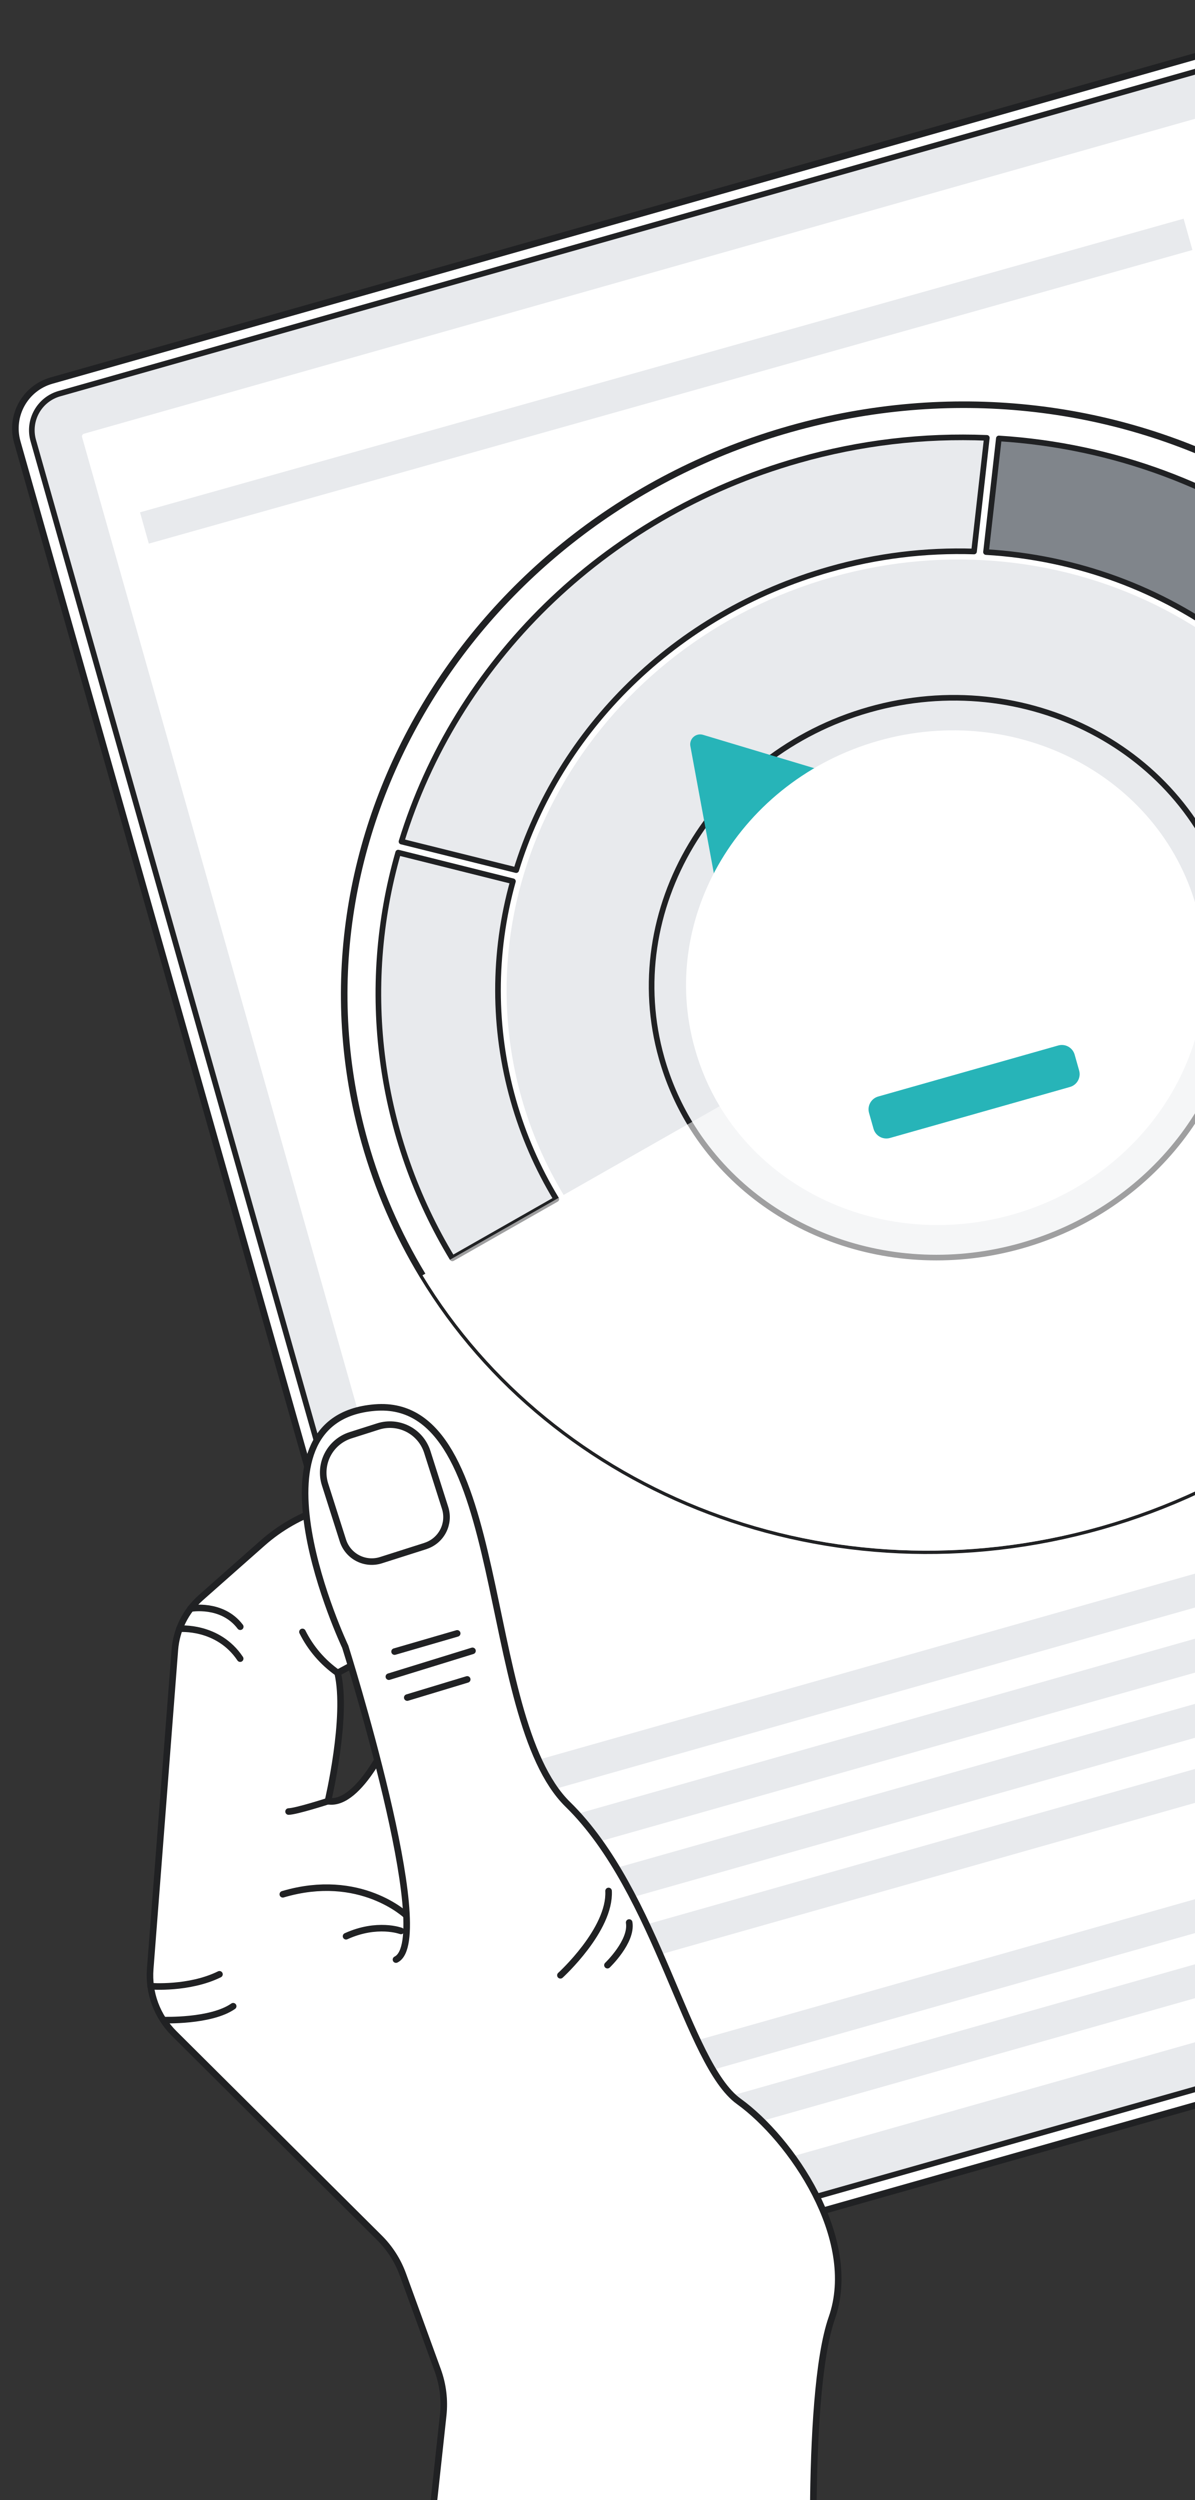 <?xml version="1.0" encoding="UTF-8"?> <svg xmlns="http://www.w3.org/2000/svg" width="318" height="665" viewBox="0 0 318 665" fill="none"><rect x="0" y="0" width="318" height="665" fill="#333333" stroke="none"/> <g clip-path="url(#clip0_1194_18231)"> <path d="M135.072 385.71L86.099 401.259C80.115 403.158 74.594 406.287 69.889 410.445L53.425 425.001C49.415 428.547 46.943 433.515 46.533 438.852L39.971 523.765C39.727 526.909 40.168 530.069 41.265 533.026C42.362 535.983 44.087 538.666 46.323 540.891L100.976 595.257C103.749 598.015 105.88 601.351 107.217 605.027L116.491 630.501C117.883 634.33 118.377 638.427 117.936 642.477L106.191 750.669L217.04 703.052L200.102 642.973L104.295 460.698C104.295 460.698 95.936 480.547 87.268 479.114C87.268 479.114 92.594 456.717 89.849 444.994C89.849 444.994 144.049 416.036 149.927 408.383C159.521 395.844 168.662 378.829 135.072 385.71Z" fill="white" stroke="#202123" stroke-width="1.75" stroke-linecap="round" stroke-linejoin="round"></path> <path d="M50.701 427.879C50.701 427.879 59.104 426.313 63.934 432.709L50.701 427.879Z" fill="white"></path> <path d="M50.701 427.879C50.701 427.879 59.104 426.313 63.934 432.709" stroke="#202123" stroke-width="1.75" stroke-linecap="round" stroke-linejoin="round"></path> <path d="M47.745 433.26C47.745 433.26 57.99 432.356 63.912 441.2L47.745 433.26Z" fill="white"></path> <path d="M47.745 433.26C47.745 433.26 57.99 432.356 63.912 441.2" stroke="#202123" stroke-width="1.75" stroke-linecap="round" stroke-linejoin="round"></path> <path d="M40.114 528.341C40.114 528.341 50.315 529.157 58.398 525.165L40.114 528.341Z" fill="white"></path> <path d="M40.114 528.341C40.114 528.341 50.315 529.157 58.398 525.165" stroke="#202123" stroke-width="1.75" stroke-linecap="round" stroke-linejoin="round"></path> <path d="M43.5 537.34C43.5 537.34 56.137 537.792 62.048 533.656L43.5 537.34Z" fill="white"></path> <path d="M43.5 537.34C43.5 537.34 56.137 537.792 62.048 533.656" stroke="#202123" stroke-width="1.75" stroke-linecap="round" stroke-linejoin="round"></path> <path d="M89.859 444.994C85.876 442.196 82.654 438.447 80.486 434.088L89.859 444.994Z" fill="white"></path> <path d="M89.859 444.994C85.876 442.196 82.654 438.447 80.486 434.088" stroke="#202123" stroke-width="1.75" stroke-linecap="round" stroke-linejoin="round"></path> <path d="M87.268 479.113C87.268 479.113 78.876 481.826 76.792 481.87L87.268 479.113Z" fill="white"></path> <path d="M87.268 479.113C87.268 479.113 78.876 481.826 76.792 481.87" stroke="#202123" stroke-width="1.75" stroke-linecap="round" stroke-linejoin="round"></path> <path d="M108.176 509.55C108.176 509.55 95.88 497.762 75.259 503.882L108.176 509.55Z" fill="white"></path> <path d="M108.176 509.55C108.176 509.55 95.88 497.762 75.259 503.882" stroke="#202123" stroke-width="1.75" stroke-linecap="round" stroke-linejoin="round"></path> <path d="M106.698 513.63C106.698 513.63 100.402 511.259 92.087 515.042L106.698 513.63Z" fill="white"></path> <path d="M106.698 513.63C106.698 513.63 100.402 511.259 92.087 515.042" stroke="#202123" stroke-width="1.75" stroke-linecap="round" stroke-linejoin="round"></path> <path d="M373.301 -0.653L13.724 101.233C6.692 103.226 2.607 110.541 4.599 117.573L140.336 596.621C142.328 603.653 149.644 607.738 156.675 605.746L516.253 503.859C523.285 501.866 527.37 494.551 525.377 487.519L389.641 8.471C387.648 1.439 380.333 -2.646 373.301 -0.653Z" fill="white" stroke="#202123" stroke-width="1.75" stroke-linecap="round" stroke-linejoin="round"></path> <path d="M520.965 487.738L385.715 10.408C384.193 5.035 378.603 1.913 373.229 3.435L15.827 104.706C10.453 106.228 7.332 111.819 8.854 117.192L144.104 594.522C145.626 599.895 151.216 603.017 156.59 601.494L513.992 500.224C519.366 498.701 522.487 493.111 520.965 487.738Z" fill="#E8EAED" stroke="#202123" stroke-width="1.5" stroke-linecap="round" stroke-linejoin="round"></path> <path d="M507.975 488.656L374.175 16.441C374.065 16.054 373.663 15.829 373.276 15.939L22.345 115.375C21.959 115.485 21.734 115.887 21.844 116.274L155.644 588.49C155.754 588.876 156.156 589.101 156.543 588.991L507.473 489.555C507.86 489.445 508.085 489.043 507.975 488.656Z" fill="white"></path> <path d="M406.118 216.27C409.528 228.273 411.363 240.67 411.576 253.146C412.745 321.33 365.261 385.478 292.953 406.022C221.065 426.39 147.5 397.2 112.444 339.25C105.756 328.197 100.586 316.294 97.071 303.862C74.233 223.262 124.894 138.305 210.225 114.121C295.556 89.938 383.28 135.658 406.118 216.27Z" fill="white" stroke="#202123" stroke-width="1.75" stroke-linecap="round" stroke-linejoin="round"></path> <path d="M281.794 366.621C230.394 381.189 176.205 361.107 150.015 317.901C145.132 309.823 141.356 301.125 138.789 292.041C122.137 233.286 159.201 171.146 221.407 153.524C283.613 135.902 347.771 169.348 364.423 228.103C366.914 236.873 368.256 245.929 368.415 255.044C369.275 306.025 333.667 351.921 281.794 366.621Z" fill="#E8EAED"></path> <path d="M411.576 253.136C412.745 321.319 365.261 385.467 292.953 406.011C221.065 426.379 147.501 397.189 112.444 339.239L251.589 260.061L411.576 253.136Z" fill="white"></path> <path d="M282.689 276.474L234.86 290.026C232.147 290.795 230.571 293.617 231.34 296.33L232.377 299.991C233.146 302.704 235.968 304.28 238.681 303.511L286.51 289.959C289.223 289.19 290.799 286.368 290.031 283.655L288.994 279.994C288.225 277.281 285.402 275.705 282.689 276.474Z" fill="white"></path> <path d="M137.366 231.456C148.713 194.458 179.27 163.206 220.811 151.428C233.285 147.876 246.235 146.28 259.198 146.698L262.605 116.471C245.722 115.774 228.836 117.777 212.585 122.404C159.928 137.324 121.222 176.946 106.842 223.858L137.366 231.456Z" fill="#E8EAED" stroke="#202123" stroke-width="1.5" stroke-linecap="round" stroke-linejoin="round"></path> <path d="M136.583 292.648C139.201 301.901 143.055 310.759 148.041 318.982L120.373 334.729C110.658 318.704 104.362 300.842 101.882 282.267C99.401 263.692 100.79 244.804 105.96 226.791L136.495 234.422C131.164 253.469 131.194 273.617 136.583 292.648Z" fill="#E8EAED" stroke="#202123" stroke-width="1.5" stroke-linecap="round" stroke-linejoin="round"></path> <path d="M397.34 218.752C400.554 230.073 402.278 241.766 402.468 253.533L370.653 254.911C370.503 245.625 369.143 236.398 366.606 227.464C353.373 180.74 310.642 149.708 262.385 146.852L265.804 116.625C326.731 120.452 380.611 159.71 397.34 218.752Z" fill="#80858B" stroke="#202123" stroke-width="1.5" stroke-linecap="round" stroke-linejoin="round"></path> <path d="M271.803 331.366C237.397 341.115 201.138 327.727 183.582 298.802C180.31 293.382 177.781 287.548 176.062 281.455C164.924 242.142 189.725 200.557 231.343 188.757C272.96 176.958 315.902 199.344 327.05 238.657C328.721 244.533 329.622 250.601 329.73 256.709C330.359 290.873 306.517 321.53 271.803 331.366Z" fill="#E8EAED" stroke="#202123" stroke-width="1.5" stroke-linecap="round" stroke-linejoin="round"></path> <path d="M207.146 221.225L190.647 236.013L186.785 215.114L183.702 198.415C183.631 197.978 183.672 197.531 183.819 197.114C183.966 196.697 184.215 196.323 184.544 196.027C184.873 195.731 185.271 195.523 185.701 195.42C186.131 195.318 186.581 195.326 187.008 195.442L203.285 200.326L223.64 206.423L207.146 221.225Z" fill="#27B4B8"></path> <path d="M269.454 323.074C239.051 331.686 207.005 319.864 191.533 294.302C188.652 289.508 186.427 284.349 184.917 278.963C175.069 244.226 196.981 207.471 233.769 197.05C270.556 186.629 308.491 206.412 318.339 241.16C319.816 246.354 320.613 251.718 320.71 257.117C321.206 287.256 300.132 314.373 269.454 323.074Z" fill="white"></path> <path opacity="0.57" d="M411.576 253.136C412.745 321.319 365.261 385.467 292.953 406.011C221.065 426.379 147.501 397.189 112.444 339.239L120.373 334.729L148.041 318.982L251.589 260.05L370.686 254.9L402.501 253.522L411.576 253.136Z" fill="white"></path> <path d="M281.604 278.098L233.701 291.672C231.82 292.205 230.727 294.162 231.26 296.043L232.456 300.265C232.989 302.146 234.946 303.239 236.827 302.706L284.731 289.133C286.611 288.6 287.704 286.643 287.171 284.762L285.975 280.539C285.442 278.658 283.485 277.565 281.604 278.098Z" fill="#27B4B8"></path> <path d="M345.954 410.666L135.996 470.158L138.362 478.508L348.32 419.016L345.954 410.666Z" fill="#E8EAED"></path> <path d="M368.667 490.827L158.709 550.318L161.075 558.668L371.033 499.177L368.667 490.827Z" fill="#E8EAED"></path> <path d="M335.75 517.474L163.245 566.354L165.611 574.704L338.116 525.824L335.75 517.474Z" fill="#E8EAED"></path> <path d="M355.036 442.737L145.078 502.229L147.444 510.579L357.402 451.087L355.036 442.737Z" fill="#E8EAED"></path> <path d="M418.864 407.318L140.537 486.183L142.903 494.533L421.23 415.668L418.864 407.318Z" fill="#E8EAED"></path> <path d="M314.971 58.17L37.258 136.277L39.601 144.609L317.314 66.501L314.971 58.17Z" fill="#E8EAED"></path> <path d="M404.443 446.052L149.627 518.255L151.993 526.605L406.809 454.402L404.443 446.052Z" fill="#E8EAED"></path> <path d="M105.375 521.25C116.403 515.868 91.877 438.036 91.877 438.036C91.877 438.036 63.206 377.384 99.773 374.417C135.811 371.495 127.177 456.562 151.106 479.974C175.036 503.385 182.788 549.017 196.606 558.975C210.423 568.933 228.773 595.367 221.352 616.584C213.93 637.801 217.051 702.963 217.051 702.963L121.663 595.355L105.375 521.25Z" fill="white"></path> <path d="M105.375 521.25C116.403 515.868 91.877 438.036 91.877 438.036C91.877 438.036 63.206 377.384 99.773 374.417C135.811 371.495 127.177 456.562 151.106 479.974C175.036 503.385 182.788 549.017 196.606 558.975C210.423 568.933 228.773 595.367 221.352 616.584C213.93 637.801 217.051 702.963 217.051 702.963" stroke="#202123" stroke-width="1.75" stroke-linecap="round" stroke-linejoin="round"></path> <path d="M113.202 411.243L101.371 415.01C99.333 415.658 97.122 415.471 95.223 414.489C93.324 413.507 91.892 411.811 91.244 409.774L86.5 394.874C86.085 393.57 85.931 392.197 86.046 390.833C86.162 389.469 86.544 388.142 87.173 386.926C87.802 385.711 88.663 384.631 89.709 383.748C90.755 382.865 91.965 382.197 93.269 381.782L100.624 379.44C103.257 378.605 106.113 378.85 108.566 380.119C111.019 381.389 112.867 383.581 113.705 386.212L118.445 401.102C119.094 403.139 118.907 405.351 117.925 407.25C116.943 409.149 115.247 410.58 113.209 411.229L113.202 411.243Z" fill="white" stroke="#202123" stroke-width="1.75" stroke-linecap="round" stroke-linejoin="round"></path> <path d="M105 439.326L121.663 434.484" stroke="#202123" stroke-width="1.75" stroke-linecap="round" stroke-linejoin="round"></path> <path d="M103.479 445.997L125.732 439.127" stroke="#202123" stroke-width="1.75" stroke-linecap="round" stroke-linejoin="round"></path> <path d="M108.375 451.556L124.332 446.726" stroke="#202123" stroke-width="1.75" stroke-linecap="round" stroke-linejoin="round"></path> <path d="M149.132 525.43C149.132 525.43 162.476 513.3 161.946 503L149.132 525.43Z" fill="white"></path> <path d="M149.132 525.43C149.132 525.43 162.476 513.3 161.946 503" stroke="#202123" stroke-width="1.75" stroke-linecap="round" stroke-linejoin="round"></path> <path d="M161.649 522.739C161.649 522.739 168.265 516.42 167.427 511.392L161.649 522.739Z" fill="white"></path> <path d="M161.649 522.739C161.649 522.739 168.265 516.42 167.427 511.392" stroke="#202123" stroke-width="1.75" stroke-linecap="round" stroke-linejoin="round"></path> </g> <defs> <clipPath id="clip0_1194_18231"> <rect width="318" height="665" fill="white"></rect> </clipPath> </defs> </svg> 